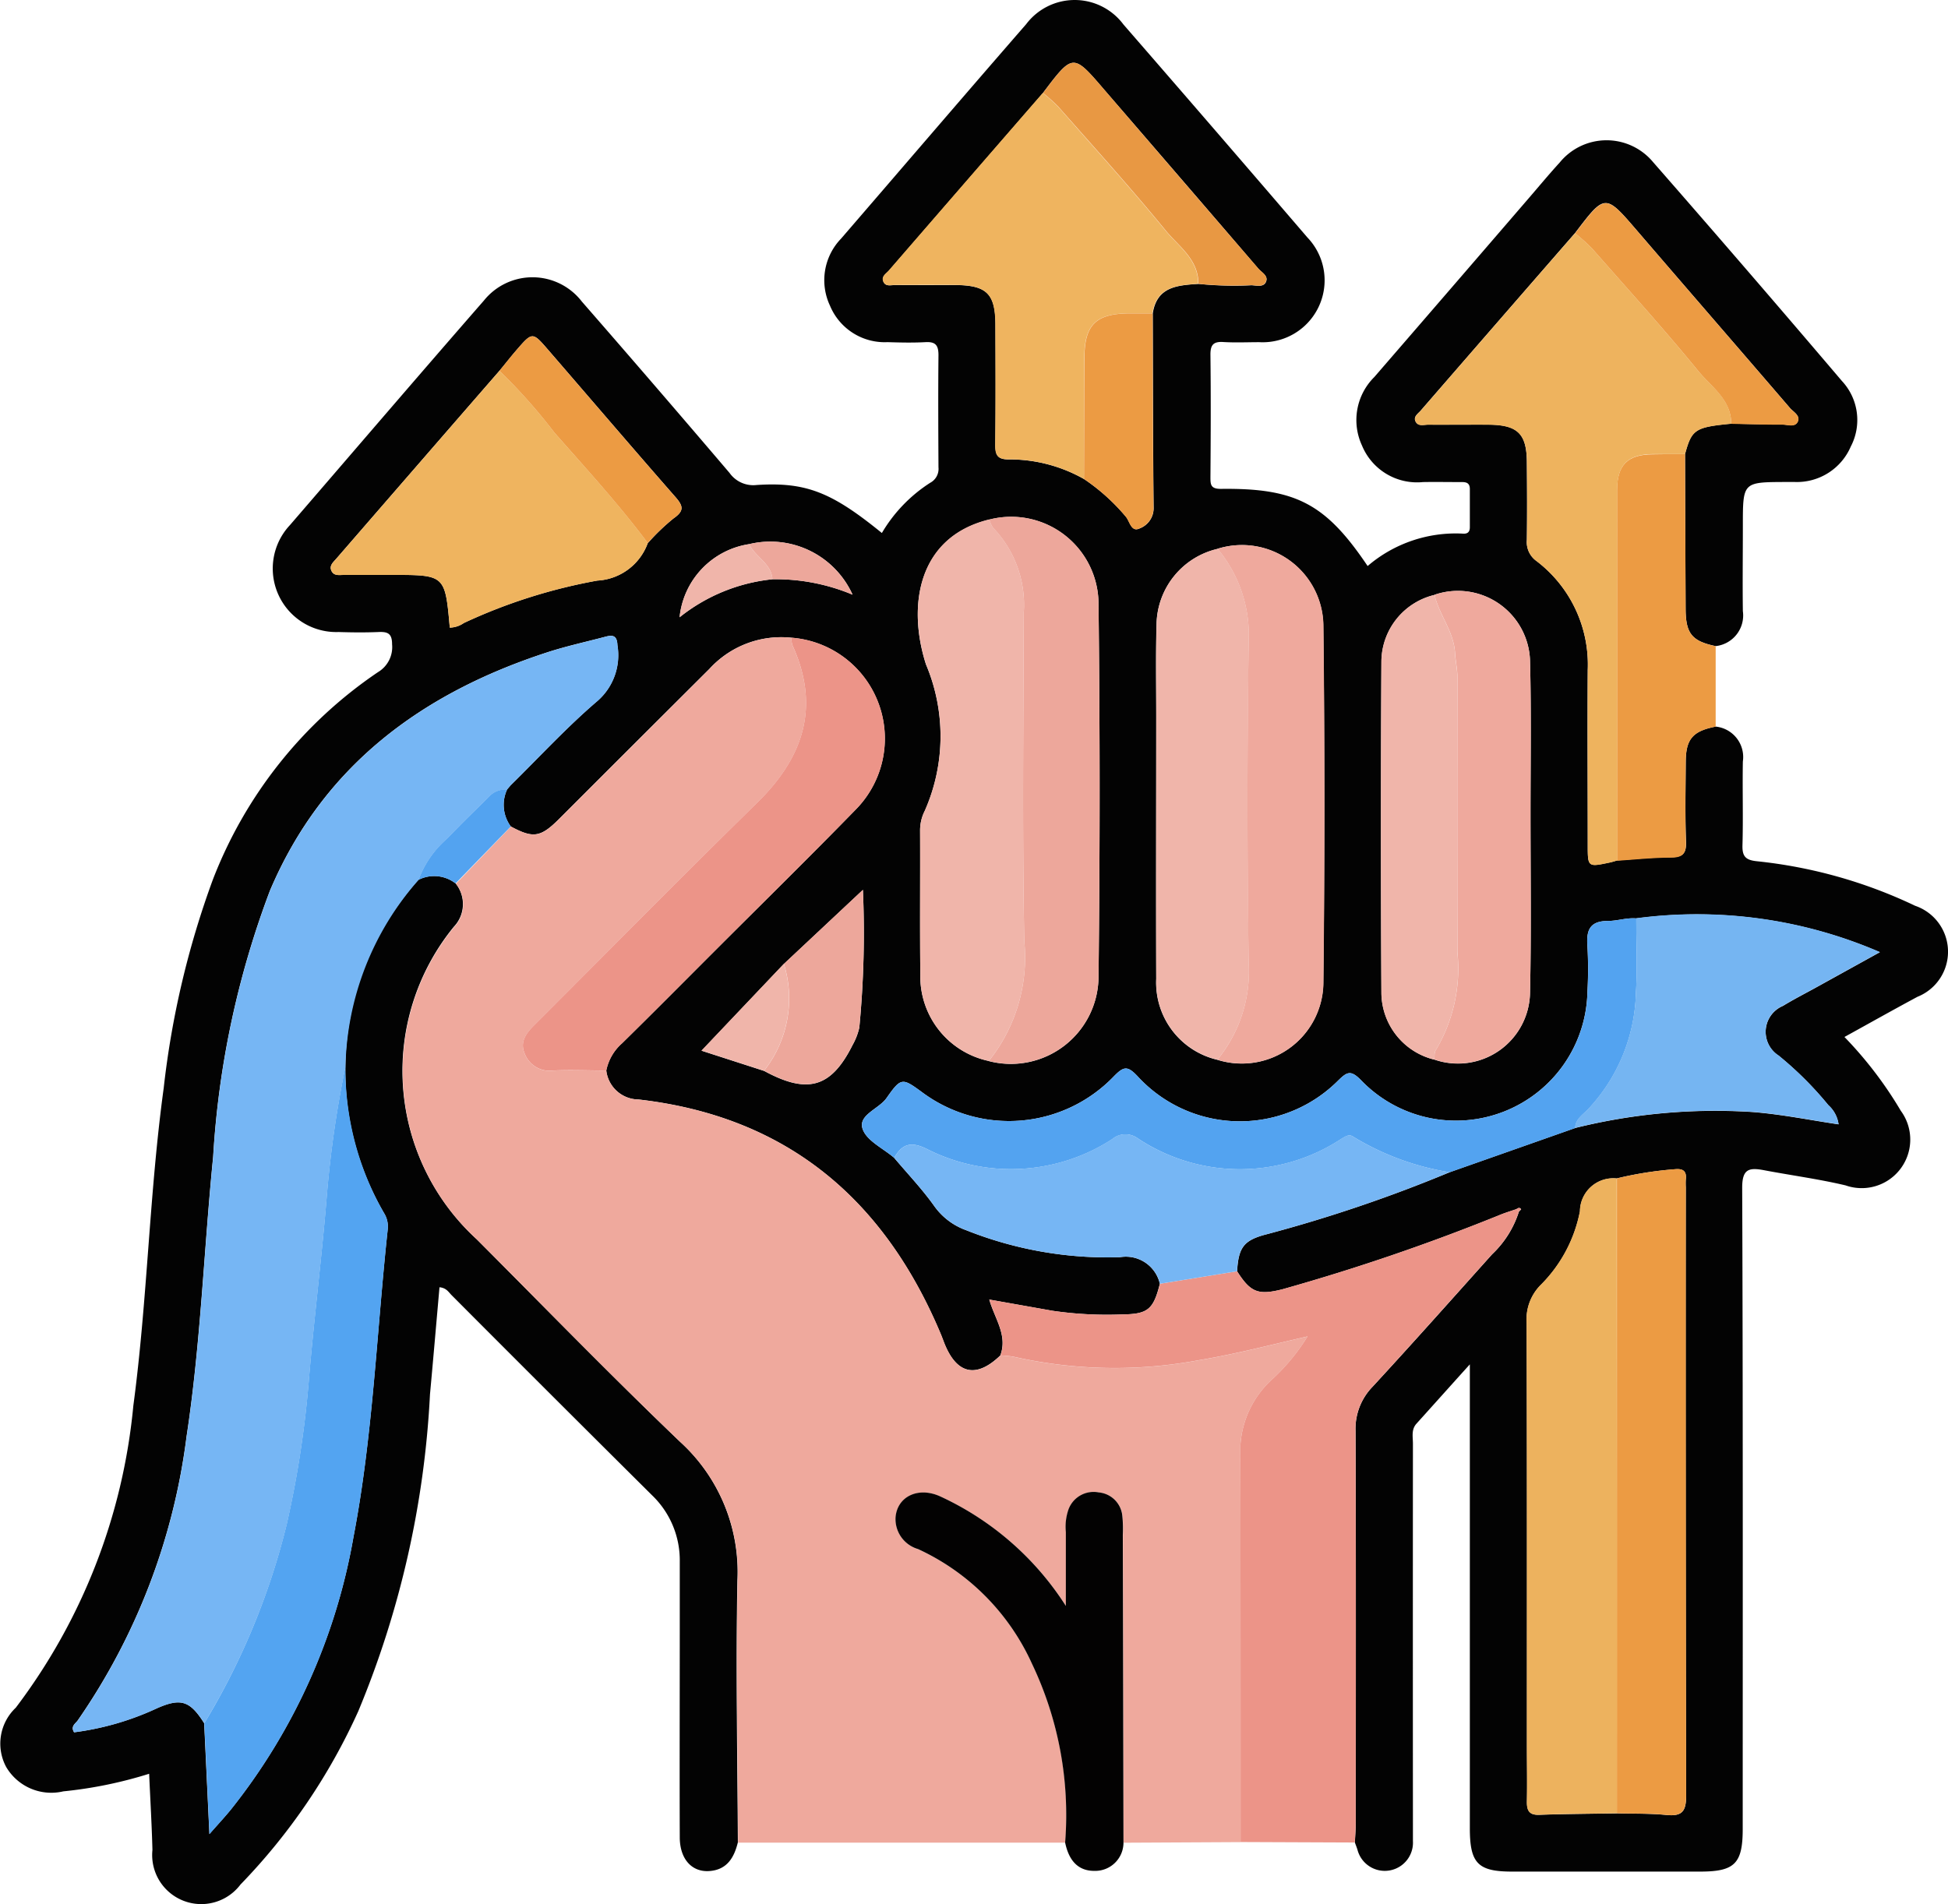 <svg xmlns="http://www.w3.org/2000/svg" width="70.516" height="68.941" viewBox="0 0 70.516 68.941">
  <g id="Grupo_955022" data-name="Grupo 955022" transform="translate(-771.657 -160.793)">
    <path id="Trazado_630313" data-name="Trazado 630313" d="M833.762,187.1a1.108,1.108,0,0,1,.985,1.265c-.018,1.009.015,2.02-.014,3.029-.012.414.12.541.53.582a17.471,17.471,0,0,1,5.721,1.612,1.757,1.757,0,0,1,.086,3.294c-.866.465-1.723.947-2.645,1.456a14.251,14.251,0,0,1,2.04,2.673,1.758,1.758,0,0,1-2,2.7c-.979-.232-1.982-.364-2.971-.553-.543-.1-.774-.027-.771.652.03,7.734.019,15.467.019,23.2,0,1.253-.287,1.545-1.533,1.546q-3.408,0-6.817,0c-1.235,0-1.527-.3-1.528-1.565q0-7.952,0-15.9v-.9c-.722.8-1.326,1.476-1.932,2.148-.194.215-.128.478-.128.724q-.005,6.885,0,13.769c0,.207,0,.413,0,.62a1.021,1.021,0,0,1-2.008.312c-.027-.087-.062-.173-.093-.259.012-.251.032-.5.033-.752,0-4.717.01-9.434-.009-14.151a2.184,2.184,0,0,1,.616-1.6c1.46-1.582,2.89-3.191,4.326-4.794a3.631,3.631,0,0,0,.972-1.547c.028-.029.085-.077.08-.085-.048-.075-.108-.048-.166-.006-.172.059-.346.113-.517.177a75.061,75.061,0,0,1-7.949,2.724c-.885.225-1.161.118-1.649-.649.049-.873.246-1.131,1.078-1.343a51.917,51.917,0,0,0,6.619-2.246l4.542-1.6a21.056,21.056,0,0,1,6.408-.578c1.045.08,2.072.291,3.125.447a1.139,1.139,0,0,0-.37-.694,12.584,12.584,0,0,0-1.8-1.795,1.02,1.02,0,0,1,.158-1.8c.39-.239.8-.447,1.2-.668l2.307-1.276a16.668,16.668,0,0,0-8.82-1.224c-.347-.03-.685.092-1.021.092-.666,0-.789.338-.746.911a14.393,14.393,0,0,1,0,1.65,4.761,4.761,0,0,1-8.2,3.2c-.366-.371-.5-.3-.822.016a5.021,5.021,0,0,1-7.256-.147c-.374-.4-.511-.365-.868,0a5.262,5.262,0,0,1-6.9.6c-.759-.557-.79-.579-1.326.183-.283.4-1.039.611-.865,1.119.146.429.744.7,1.142,1.045.485.575,1.007,1.123,1.442,1.734a2.412,2.412,0,0,0,1.166.887,13.828,13.828,0,0,0,5.563.976,1.263,1.263,0,0,1,1.446.962c-.234.928-.432,1.1-1.357,1.11a13.561,13.561,0,0,1-2.536-.133l-2.282-.405c.2.7.671,1.291.4,2.023-.868.839-1.578.684-2.026-.442-.042-.106-.081-.214-.124-.32-2.05-4.894-5.577-7.893-10.949-8.506a1.185,1.185,0,0,1-1.166-1.048,1.783,1.783,0,0,1,.573-.986c1.127-1.107,2.239-2.23,3.356-3.347,1.7-1.7,3.416-3.385,5.094-5.107a3.662,3.662,0,0,0-2.325-6.23,3.517,3.517,0,0,0-2.965,1.131q-2.726,2.715-5.445,5.436c-.668.666-.936.7-1.743.268a1.317,1.317,0,0,1-.136-1.334l-.012.008.142-.167c1.045-1.028,2.04-2.114,3.153-3.062a2.2,2.2,0,0,0,.712-2.01c-.014-.346-.161-.378-.427-.308-.707.188-1.425.343-2.121.57-4.541,1.48-8.116,4.112-10.031,8.628a32.636,32.636,0,0,0-2.055,9.635c-.338,3.374-.45,6.769-.963,10.127a23.108,23.108,0,0,1-3.943,10.285c-.079.109-.262.206-.128.423a10.153,10.153,0,0,0,3.009-.874c.859-.376,1.188-.267,1.7.546.061,1.287.122,2.575.19,4.013.34-.387.572-.635.786-.9a21.84,21.84,0,0,0,4.428-9.856c.706-3.676.838-7.417,1.239-11.128a.919.919,0,0,0-.126-.589A10.286,10.286,0,0,1,786.8,192.65a1.257,1.257,0,0,1,1.351.13,1.188,1.188,0,0,1-.064,1.565,8.253,8.253,0,0,0,.83,11.319c2.444,2.452,4.858,4.935,7.358,7.329a6.371,6.371,0,0,1,2.075,5.019c-.06,3.161,0,6.324.017,9.487-.135.551-.392.99-1.027,1.037s-1.073-.429-1.076-1.218c-.009-2.479,0-4.957,0-7.436,0-.849,0-1.7,0-2.548a3.262,3.262,0,0,0-1-2.4q-3.64-3.616-7.26-7.249c-.108-.108-.188-.263-.438-.285-.114,1.294-.225,2.586-.344,3.878a34.345,34.345,0,0,1-2.594,11.468,22.033,22.033,0,0,1-4.266,6.279,1.777,1.777,0,0,1-3.187-1.253c-.023-.893-.076-1.784-.119-2.758a15.464,15.464,0,0,1-3.107.637,1.894,1.894,0,0,1-2.067-.88,1.788,1.788,0,0,1,.346-2.148,21.419,21.419,0,0,0,4.255-10.93c.512-3.821.576-7.685,1.1-11.506a32.241,32.241,0,0,1,1.775-7.535,16.024,16.024,0,0,1,5.984-7.525,1.055,1.055,0,0,0,.508-1.007c0-.39-.155-.458-.488-.444-.481.02-.964.016-1.446,0a2.3,2.3,0,0,1-1.761-3.874c2.338-2.71,4.666-5.43,7.019-8.127a2.255,2.255,0,0,1,3.545.036q2.692,3.087,5.347,6.205a1.051,1.051,0,0,0,.979.437c1.794-.116,2.724.264,4.535,1.738a5.432,5.432,0,0,1,1.749-1.818.57.57,0,0,0,.3-.56c-.007-1.354-.014-2.708,0-4.062,0-.361-.109-.49-.47-.47-.458.025-.918.014-1.377,0a2.143,2.143,0,0,1-2.079-1.318,2.167,2.167,0,0,1,.4-2.43c2.234-2.588,4.456-5.186,6.7-7.764a2.2,2.2,0,0,1,3.522.011q3.341,3.844,6.658,7.71a2.243,2.243,0,0,1-1.741,3.792c-.436,0-.873.021-1.308-.006-.369-.022-.464.12-.46.473.017,1.469.011,2.938,0,4.407,0,.279,0,.442.39.437,2.708-.032,3.785.543,5.3,2.794a4.9,4.9,0,0,1,3.454-1.173c.173.012.248-.069.246-.239,0-.459,0-.918,0-1.377,0-.277-.208-.251-.389-.251-.436,0-.872-.008-1.308,0a2.155,2.155,0,0,1-2.207-1.323,2.193,2.193,0,0,1,.447-2.481q2.793-3.227,5.578-6.461c.375-.434.741-.877,1.128-1.3a2.189,2.189,0,0,1,3.385-.019q3.445,3.937,6.834,7.923a2.072,2.072,0,0,1,.321,2.376,2.122,2.122,0,0,1-2.028,1.282l-.345,0c-1.533.006-1.533.006-1.533,1.573,0,1.033-.014,2.066,0,3.1a1.117,1.117,0,0,1-.984,1.269c-.862-.18-1.084-.452-1.088-1.355q-.013-2.8-.021-5.6c.243-.894.361-.971,1.672-1.1.616.012,1.233.033,1.849.032.192,0,.461.108.56-.109s-.163-.349-.288-.495c-1.833-2.133-3.676-4.258-5.509-6.391-1.178-1.372-1.172-1.377-2.267.064q-2.8,3.216-5.593,6.435c-.1.111-.279.223-.167.406.1.163.291.093.442.094.734.007,1.468,0,2.2,0,1.043.011,1.368.33,1.375,1.352.007.94.011,1.881,0,2.822a.84.84,0,0,0,.345.76,4.711,4.711,0,0,1,1.859,3.948c-.015,2.111,0,4.221,0,6.332,0,.806,0,.807.8.637.089-.019.177-.048.265-.073.638-.042,1.276-.116,1.913-.113.434,0,.6-.107.58-.571-.036-.959-.015-1.921-.01-2.881C832.682,187.551,832.929,187.263,833.762,187.1Zm-34.984-6.606a2.985,2.985,0,0,0-2.52,2.648,6.426,6.426,0,0,1,3.362-1.376,7.192,7.192,0,0,1,2.9.558A3.266,3.266,0,0,0,798.778,180.494Zm1.256,15.2-2.981,3.142,2.264.731c1.575.856,2.428.61,3.2-.931a2.343,2.343,0,0,0,.247-.638,35.967,35.967,0,0,0,.13-4.984Zm23.551-13.361a2.5,2.5,0,0,0-1.921,2.384q-.034,6.024,0,12.049a2.508,2.508,0,0,0,1.915,2.391,2.609,2.609,0,0,0,3.464-2.426c.047-2.153.017-4.309.017-6.463,0-1.834.03-3.668-.016-5.5A2.611,2.611,0,0,0,823.585,182.328Zm-28.479-1.873a7.78,7.78,0,0,1,.935-.9c.386-.268.353-.445.069-.769-1.551-1.771-3.08-3.562-4.62-5.343-.558-.645-.564-.643-1.145.03-.208.241-.4.492-.607.738q-2.956,3.4-5.909,6.807c-.1.118-.252.238-.182.417.086.222.3.165.478.167.574.006,1.148,0,1.721,0,1.923,0,1.923,0,2.093,1.909a.924.924,0,0,0,.508-.167,19.623,19.623,0,0,1,4.832-1.536A2.061,2.061,0,0,0,795.106,180.455Zm20.623.208a2.853,2.853,0,0,0-2.207,2.714c-.031,1.1-.012,2.2-.012,3.3,0,3.185-.008,6.371,0,9.556a2.87,2.87,0,0,0,2.212,2.926,2.95,2.95,0,0,0,3.837-2.777q.075-6.471,0-12.943A2.947,2.947,0,0,0,815.729,180.663Zm-8.277,18.544a3.173,3.173,0,0,0,3.97-3.062q.08-6.735,0-13.472a3.162,3.162,0,0,0-3.954-3.072c-2.6.636-2.968,3.139-2.292,5.244a6.684,6.684,0,0,1-.042,5.3,1.567,1.567,0,0,0-.171.721c.007,1.74-.01,3.48.009,5.22A3.125,3.125,0,0,0,807.452,199.207Zm1.96-35.05q-2.788,3.213-5.575,6.428c-.1.113-.28.208-.2.4s.276.122.424.124c.733.007,1.465,0,2.2,0,1.119.011,1.428.321,1.432,1.439.005,1.442.013,2.884-.006,4.326,0,.4.076.559.527.548a5.463,5.463,0,0,1,2.688.713,7.266,7.266,0,0,1,1.517,1.368c.136.168.19.563.492.417a.781.781,0,0,0,.507-.737c-.025-2.348-.024-4.7-.032-7.046.15-.976.9-1.019,1.654-1.07a12.838,12.838,0,0,0,1.921.05c.177.006.416.074.512-.1.125-.234-.139-.357-.262-.5q-2.779-3.238-5.57-6.467C810.5,162.722,810.5,162.718,809.412,164.157Zm20.773,39.3a1.206,1.206,0,0,0-1.333,1.188,5.146,5.146,0,0,1-1.44,2.687,1.77,1.77,0,0,0-.49,1.351c.016,5.107.01,10.214.01,15.321,0,.664.011,1.328,0,1.992-.007.329.063.515.45.5.936-.033,1.874-.037,2.811-.053.595.016,1.193,0,1.783.058s.719-.144.718-.713q-.029-11.01-.013-22.019a2.431,2.431,0,0,1,0-.275c.036-.3-.094-.4-.393-.372A13.181,13.181,0,0,0,830.185,203.458Z" fill="#030303"/>
    <path id="Trazado_630314" data-name="Trazado 630314" d="M804.883,214.035c.806.435,1.074.4,1.742-.268q2.724-2.716,5.445-5.436a3.517,3.517,0,0,1,2.965-1.131.959.959,0,0,0,.037.271c1.011,2.218.413,4.049-1.266,5.695-2.716,2.663-5.387,5.373-8.078,8.062-.286.285-.529.6-.35,1.022a.963.963,0,0,0,1.034.622c.64-.032,1.283,0,1.925,0a1.185,1.185,0,0,0,1.166,1.048c5.371.613,8.9,3.611,10.949,8.506.044.105.082.213.124.32.448,1.126,1.158,1.281,2.026.442a3.291,3.291,0,0,1,.477.046,16.579,16.579,0,0,0,6.725.122c1.3-.215,2.568-.549,3.915-.857a7.293,7.293,0,0,1-1.26,1.535,3.519,3.519,0,0,0-1.17,2.4q.011,7.186.007,14.372l-4.234.022q-.012-5.57-.024-11.139a4.581,4.581,0,0,0-.017-.686.94.94,0,0,0-.852-.854.969.969,0,0,0-1.1.623,1.908,1.908,0,0,0-.093.812c0,.827,0,1.654,0,2.674a10.709,10.709,0,0,0-4.556-3.969c-.788-.355-1.551,0-1.609.769a1.131,1.131,0,0,0,.815,1.142,8.374,8.374,0,0,1,4.124,4.152,12.712,12.712,0,0,1,1.2,6.474l-11.844,0c-.012-3.162-.077-6.326-.017-9.487a6.37,6.37,0,0,0-2.075-5.019c-2.5-2.394-4.914-4.877-7.358-7.329a8.253,8.253,0,0,1-.829-11.319,1.189,1.189,0,0,0,.064-1.565Z" transform="translate(-14.731 -23.317)" fill="#efa99d"/>
    <path id="Trazado_630315" data-name="Trazado 630315" d="M852.765,271.735q0-7.186-.006-14.372a3.518,3.518,0,0,1,1.17-2.4,7.3,7.3,0,0,0,1.26-1.535c-1.347.309-2.618.642-3.915.857a16.579,16.579,0,0,1-6.725-.122,3.289,3.289,0,0,0-.477-.046c.27-.732-.2-1.322-.4-2.023l2.282.405a13.56,13.56,0,0,0,2.536.133c.926-.011,1.123-.182,1.357-1.11l2.79-.452c.488.767.763.874,1.649.649a75.078,75.078,0,0,0,7.949-2.724c.171-.064.345-.118.517-.177a.99.99,0,0,0,.086.09,3.632,3.632,0,0,1-.972,1.547c-1.436,1.6-2.866,3.212-4.326,4.794a2.184,2.184,0,0,0-.616,1.6c.019,4.717.011,9.434.009,14.151,0,.251-.021.5-.033.752Z" transform="translate(-36.2 -44.249)" fill="#ec9488"/>
    <path id="Trazado_630316" data-name="Trazado 630316" d="M842.979,282.11a12.711,12.711,0,0,0-1.2-6.473,8.374,8.374,0,0,0-4.124-4.152,1.131,1.131,0,0,1-.815-1.142c.058-.765.822-1.124,1.609-.769a10.709,10.709,0,0,1,4.556,3.969c0-1.02,0-1.847,0-2.674a1.909,1.909,0,0,1,.093-.812.969.969,0,0,1,1.1-.623.94.94,0,0,1,.852.854,4.564,4.564,0,0,1,.017.686q.013,5.569.024,11.139a1.023,1.023,0,0,1-1.051,1.023C843.4,283.14,843.1,282.7,842.979,282.11Z" transform="translate(-32.765 -54.606)" fill="#030202"/>
    <path id="Trazado_630317" data-name="Trazado 630317" d="M891.823,193.853q.011,2.8.021,5.6c0,.9.226,1.175,1.088,1.355q0,1.456,0,2.912c-.834.164-1.081.452-1.086,1.293-.006.961-.026,1.922.009,2.881.017.464-.146.573-.58.571-.638,0-1.275.072-1.913.113,0-.413,0-.826,0-1.238q0-6.089,0-12.178c0-.917.381-1.294,1.287-1.3C891.043,193.852,891.433,193.854,891.823,193.853Z" transform="translate(-59.169 -16.619)" fill="#ec9b43"/>
    <path id="Trazado_630318" data-name="Trazado 630318" d="M781.718,246.456c-.512-.813-.841-.922-1.7-.546a10.154,10.154,0,0,1-3.009.874c-.133-.217.049-.314.128-.423a23.108,23.108,0,0,0,3.943-10.285c.513-3.358.626-6.754.963-10.127a32.634,32.634,0,0,1,2.055-9.635c1.915-4.516,5.489-7.148,10.031-8.628.7-.227,1.413-.382,2.121-.57.267-.071.413-.038.427.308a2.2,2.2,0,0,1-.712,2.01c-1.113.949-2.109,2.035-3.154,3.062l-.142.167.011-.008a.8.8,0,0,0-.672.276c-.51.49-1.016.985-1.5,1.5a3.665,3.665,0,0,0-1.035,1.494,10.537,10.537,0,0,0-2.643,6.762,39.305,39.305,0,0,0-.677,4.717c-.183,2.246-.471,4.484-.655,6.73a37.306,37.306,0,0,1-.794,5.126A25.777,25.777,0,0,1,781.718,246.456Z" transform="translate(-2.667 -23.27)" fill="#76b6f4"/>
    <path id="Trazado_630319" data-name="Trazado 630319" d="M884.427,185.772c-.39,0-.78,0-1.17,0-.906.011-1.286.388-1.287,1.3q-.006,6.089,0,12.178c0,.413,0,.826,0,1.238-.088.024-.176.054-.265.073-.8.17-.8.169-.8-.637,0-2.111-.012-4.221,0-6.332a4.711,4.711,0,0,0-1.859-3.948.839.839,0,0,1-.345-.76c.015-.94.01-1.881,0-2.822-.007-1.022-.332-1.341-1.375-1.352-.734-.007-1.468,0-2.2,0-.151,0-.343.069-.442-.094-.113-.184.07-.3.167-.406q2.792-3.221,5.593-6.435a6.625,6.625,0,0,1,.609.545c1.292,1.469,2.605,2.92,3.843,4.434.472.578,1.207,1.031,1.2,1.921C884.788,184.8,884.67,184.879,884.427,185.772Z" transform="translate(-51.772 -8.538)" fill="#eeb35e"/>
    <path id="Trazado_630320" data-name="Trazado 630320" d="M886.05,269.571c-.937.016-1.874.019-2.811.053-.387.014-.457-.172-.45-.5.015-.664,0-1.328,0-1.992,0-5.107.006-10.214-.01-15.321a1.77,1.77,0,0,1,.49-1.351,5.146,5.146,0,0,0,1.44-2.687,1.206,1.206,0,0,1,1.333-1.188Q886.048,258.078,886.05,269.571Z" transform="translate(-55.862 -43.126)" fill="#edb25e"/>
    <path id="Trazado_630321" data-name="Trazado 630321" d="M843.2,181.537a5.464,5.464,0,0,0-2.688-.713c-.451.011-.532-.149-.527-.548.019-1.442.011-2.884.006-4.326,0-1.118-.313-1.427-1.432-1.439-.733-.007-1.465,0-2.2,0-.148,0-.344.068-.424-.124s.1-.283.2-.4q2.785-3.217,5.575-6.428a6.139,6.139,0,0,1,.556.5c1.305,1.486,2.635,2.953,3.887,4.483.471.575,1.19,1.042,1.18,1.928-.749.051-1.5.093-1.654,1.07l-.82,0c-1.231,0-1.644.409-1.648,1.623Q843.212,179.352,843.2,181.537Z" transform="translate(-32.305 -3.401)" fill="#efb45f"/>
    <path id="Trazado_630322" data-name="Trazado 630322" d="M841.034,218.218a3.125,3.125,0,0,1-2.478-3.124c-.02-1.74,0-3.48-.009-5.22a1.567,1.567,0,0,1,.171-.721,6.683,6.683,0,0,0,.042-5.3c-.676-2.105-.311-4.608,2.292-5.244a.946.946,0,0,0,.137.3,4.031,4.031,0,0,1,1.11,3.064c-.014,3.966-.055,7.933.018,11.9A6,6,0,0,1,841.034,218.218Z" transform="translate(-33.583 -19.011)" fill="#f0b5aa"/>
    <path id="Trazado_630323" data-name="Trazado 630323" d="M835.567,236.314c-.4-.343-1-.617-1.142-1.045-.174-.508.582-.717.865-1.119.536-.762.567-.74,1.326-.183a5.262,5.262,0,0,0,6.9-.6c.357-.368.494-.4.868,0a5.021,5.021,0,0,0,7.256.147c.319-.312.456-.388.822-.016a4.761,4.761,0,0,0,8.2-3.2,14.392,14.392,0,0,0,0-1.65c-.043-.573.08-.911.746-.911.336,0,.674-.123,1.021-.093,0,.891.045,1.784-.011,2.672a6.385,6.385,0,0,1-1.752,4.26c-.188.19-.44.345-.448.66l-4.542,1.6a9.639,9.639,0,0,1-3.494-1.286c-.152-.112-.295,0-.438.083a6.677,6.677,0,0,1-7.373-.032.743.743,0,0,0-.908.034,6.725,6.725,0,0,1-6.72.356C836.173,235.708,835.849,235.813,835.567,236.314Z" transform="translate(-31.54 -33.6)" fill="#53a3f0"/>
    <path id="Trazado_630324" data-name="Trazado 630324" d="M786.526,262.223a25.777,25.777,0,0,0,2.983-7.2,37.3,37.3,0,0,0,.794-5.126c.184-2.246.472-4.484.655-6.73a39.3,39.3,0,0,1,.677-4.718,10.521,10.521,0,0,0,1.406,5.315.919.919,0,0,1,.126.589c-.4,3.711-.533,7.453-1.239,11.128a21.841,21.841,0,0,1-4.428,9.856c-.214.263-.446.511-.786.9C786.648,264.8,786.587,263.51,786.526,262.223Z" transform="translate(-7.474 -39.037)" fill="#53a4f1"/>
    <path id="Trazado_630325" data-name="Trazado 630325" d="M889.348,269.229q0-11.494,0-22.987a13.18,13.18,0,0,1,2.1-.334c.3-.029.429.068.393.372a2.43,2.43,0,0,0,0,.275q0,11.01.013,22.019c0,.569-.139.773-.718.713S889.943,269.244,889.348,269.229Z" transform="translate(-59.16 -42.783)" fill="#ec9b43"/>
    <path id="Trazado_630326" data-name="Trazado 630326" d="M858.026,219.244a2.87,2.87,0,0,1-2.212-2.926c-.013-3.185,0-6.371,0-9.556,0-1.1-.018-2.2.012-3.3a2.853,2.853,0,0,1,2.207-2.714,4.868,4.868,0,0,1,1.127,3.342q-.077,5.836,0,11.674A5.038,5.038,0,0,1,858.026,219.244Z" transform="translate(-42.3 -20.085)" fill="#f0b5aa"/>
    <path id="Trazado_630327" data-name="Trazado 630327" d="M836.747,244.222c.282-.5.606-.606,1.172-.326a6.725,6.725,0,0,0,6.72-.356.743.743,0,0,1,.909-.034,6.677,6.677,0,0,0,7.373.032c.143-.086.286-.195.438-.083a9.638,9.638,0,0,0,3.494,1.286,51.993,51.993,0,0,1-6.619,2.245c-.832.212-1.029.47-1.078,1.343l-2.79.452a1.263,1.263,0,0,0-1.446-.962,13.828,13.828,0,0,1-5.563-.976,2.412,2.412,0,0,1-1.166-.887C837.754,245.346,837.232,244.8,836.747,244.222Z" transform="translate(-32.72 -41.508)" fill="#76b6f4"/>
    <path id="Trazado_630328" data-name="Trazado 630328" d="M812.739,222.891c-.642,0-1.285-.031-1.925,0a.963.963,0,0,1-1.034-.622c-.179-.424.064-.737.35-1.022,2.691-2.689,5.362-5.4,8.078-8.062,1.678-1.646,2.276-3.477,1.266-5.695a.957.957,0,0,1-.037-.271,3.662,3.662,0,0,1,2.325,6.23c-1.678,1.722-3.394,3.407-5.094,5.107-1.117,1.117-2.229,2.24-3.356,3.347A1.783,1.783,0,0,0,812.739,222.891Z" transform="translate(-19.133 -23.339)" fill="#ec9488"/>
    <path id="Trazado_630329" data-name="Trazado 630329" d="M843.633,218.127a6,6,0,0,0,1.283-4.34c-.073-3.965-.032-7.932-.018-11.9a4.031,4.031,0,0,0-1.11-3.064.949.949,0,0,1-.137-.3,3.163,3.163,0,0,1,3.954,3.072q.075,6.735,0,13.472A3.173,3.173,0,0,1,843.633,218.127Z" transform="translate(-36.181 -18.92)" fill="#eda79b"/>
    <path id="Trazado_630330" data-name="Trazado 630330" d="M807.208,194.021a2.061,2.061,0,0,1-1.827,1.36,19.621,19.621,0,0,0-4.832,1.536.925.925,0,0,1-.508.167c-.169-1.909-.169-1.909-2.093-1.909-.573,0-1.147,0-1.721,0-.175,0-.392.055-.478-.167-.07-.179.079-.3.182-.417q2.953-3.405,5.909-6.807a20.34,20.34,0,0,1,1.987,2.237C804.978,191.331,806.164,192.616,807.208,194.021Z" transform="translate(-12.102 -13.566)" fill="#efb45f"/>
    <path id="Trazado_630331" data-name="Trazado 630331" d="M860.271,219.107a5.038,5.038,0,0,0,1.132-3.48q-.087-5.836,0-11.674a4.868,4.868,0,0,0-1.127-3.342,2.947,2.947,0,0,1,3.834,2.776q.072,6.471,0,12.943A2.95,2.95,0,0,1,860.271,219.107Z" transform="translate(-44.545 -19.947)" fill="#efa99d"/>
    <path id="Trazado_630332" data-name="Trazado 630332" d="M886.307,235.079c.007-.316.26-.47.448-.66a6.385,6.385,0,0,0,1.753-4.26c.057-.887.011-1.781.011-2.672a16.668,16.668,0,0,1,8.82,1.224l-2.307,1.276c-.4.222-.81.43-1.2.668a1.02,1.02,0,0,0-.158,1.8,12.584,12.584,0,0,1,1.8,1.795,1.138,1.138,0,0,1,.37.694c-1.053-.155-2.08-.367-3.125-.447A21.056,21.056,0,0,0,886.307,235.079Z" transform="translate(-57.633 -33.448)" fill="#75b5f2"/>
    <path id="Trazado_630333" data-name="Trazado 630333" d="M876.068,203.953a2.611,2.611,0,0,1,3.459,2.435c.046,1.833.016,3.667.016,5.5,0,2.154.03,4.309-.017,6.463a2.609,2.609,0,0,1-3.464,2.426c.015-.113-.007-.252.051-.335a5.771,5.771,0,0,0,.785-3.544q-.009-4.98,0-9.961c0-.3-.069-.591-.086-.879C876.765,205.273,876.234,204.68,876.068,203.953Z" transform="translate(-52.483 -21.625)" fill="#efa99d"/>
    <path id="Trazado_630334" data-name="Trazado 630334" d="M874.115,204.1c.166.728.7,1.32.741,2.106.016.287.086.582.086.879q0,4.981,0,9.961a5.771,5.771,0,0,1-.785,3.544c-.058.083-.036.222-.051.335a2.508,2.508,0,0,1-1.915-2.391q-.033-6.024,0-12.049A2.5,2.5,0,0,1,874.115,204.1Z" transform="translate(-50.53 -21.767)" fill="#f0b5aa"/>
    <path id="Trazado_630335" data-name="Trazado 630335" d="M853.2,173.366c.01-.886-.709-1.353-1.18-1.928-1.252-1.53-2.581-3-3.887-4.483a6.124,6.124,0,0,0-.556-.5c1.091-1.44,1.086-1.435,2.224-.11q2.782,3.237,5.57,6.467c.123.143.386.266.262.5-.1.179-.335.111-.512.1A12.84,12.84,0,0,1,853.2,173.366Z" transform="translate(-38.163 -2.297)" fill="#e89843"/>
    <path id="Trazado_630336" data-name="Trazado 630336" d="M850.562,189.605q.009-2.186.016-4.372c0-1.214.416-1.622,1.648-1.623l.82,0c.008,2.349.007,4.7.032,7.046a.781.781,0,0,1-.507.737c-.3.146-.357-.249-.492-.417A7.266,7.266,0,0,0,850.562,189.605Z" transform="translate(-39.665 -11.469)" fill="#ec9b43"/>
    <path id="Trazado_630337" data-name="Trazado 630337" d="M891.957,183.579c0-.89-.731-1.343-1.2-1.921-1.237-1.513-2.551-2.964-3.843-4.434a6.627,6.627,0,0,0-.609-.545c1.1-1.441,1.089-1.436,2.267-.064,1.833,2.133,3.676,4.258,5.509,6.391.125.146.389.275.289.495s-.369.108-.561.109C893.19,183.612,892.573,183.591,891.957,183.579Z" transform="translate(-57.631 -7.44)" fill="#ec9b43"/>
    <path id="Trazado_630338" data-name="Trazado 630338" d="M827.993,228.253l2.859-2.681a35.967,35.967,0,0,1-.13,4.984,2.343,2.343,0,0,1-.247.638c-.771,1.541-1.624,1.788-3.2.931A4.233,4.233,0,0,0,827.993,228.253Z" transform="translate(-27.959 -32.564)" fill="#eda79b"/>
    <path id="Trazado_630339" data-name="Trazado 630339" d="M813.382,192.761c-1.043-1.4-2.229-2.69-3.381-4a20.347,20.347,0,0,0-1.987-2.237c.2-.246.4-.5.607-.738.581-.673.587-.675,1.145-.03,1.54,1.781,3.069,3.572,4.62,5.343.284.325.317.5-.069.769A7.782,7.782,0,0,0,813.382,192.761Z" transform="translate(-18.277 -12.306)" fill="#ec9b43"/>
    <path id="Trazado_630340" data-name="Trazado 630340" d="M825.7,230.962a4.233,4.233,0,0,1-.717,3.873l-2.264-.731Z" transform="translate(-25.67 -35.273)" fill="#f0b5aa"/>
    <path id="Trazado_630341" data-name="Trazado 630341" d="M802.116,221.544a3.666,3.666,0,0,1,1.035-1.494c.487-.512.994-1.007,1.5-1.5a.8.8,0,0,1,.672-.276,1.318,1.318,0,0,0,.136,1.334l-2,2.063A1.258,1.258,0,0,0,802.116,221.544Z" transform="translate(-15.311 -28.893)" fill="#53a3f0"/>
    <path id="Trazado_630342" data-name="Trazado 630342" d="M824.484,201.679a6.426,6.426,0,0,0-3.362,1.376,2.985,2.985,0,0,1,2.52-2.648C823.858,200.873,824.441,201.1,824.484,201.679Z" transform="translate(-24.865 -19.913)" fill="#f0b5aa"/>
    <path id="Trazado_630343" data-name="Trazado 630343" d="M827.033,201.589c-.043-.581-.626-.805-.841-1.272a3.266,3.266,0,0,1,3.739,1.83A7.191,7.191,0,0,0,827.033,201.589Z" transform="translate(-27.414 -19.824)" fill="#eda79b"/>
    <path id="Trazado_630344" data-name="Trazado 630344" d="M808.549,218.13l.142-.167Z" transform="translate(-18.545 -28.739)" fill="#53a3f0"/>
    <path id="Trazado_630345" data-name="Trazado 630345" d="M882.034,248.776c.058-.042.118-.069.166.006,0,.008-.052.056-.08.085A.991.991,0,0,1,882.034,248.776Z" transform="translate(-55.485 -44.207)" fill="#ec9488"/>
  </g>
</svg>
